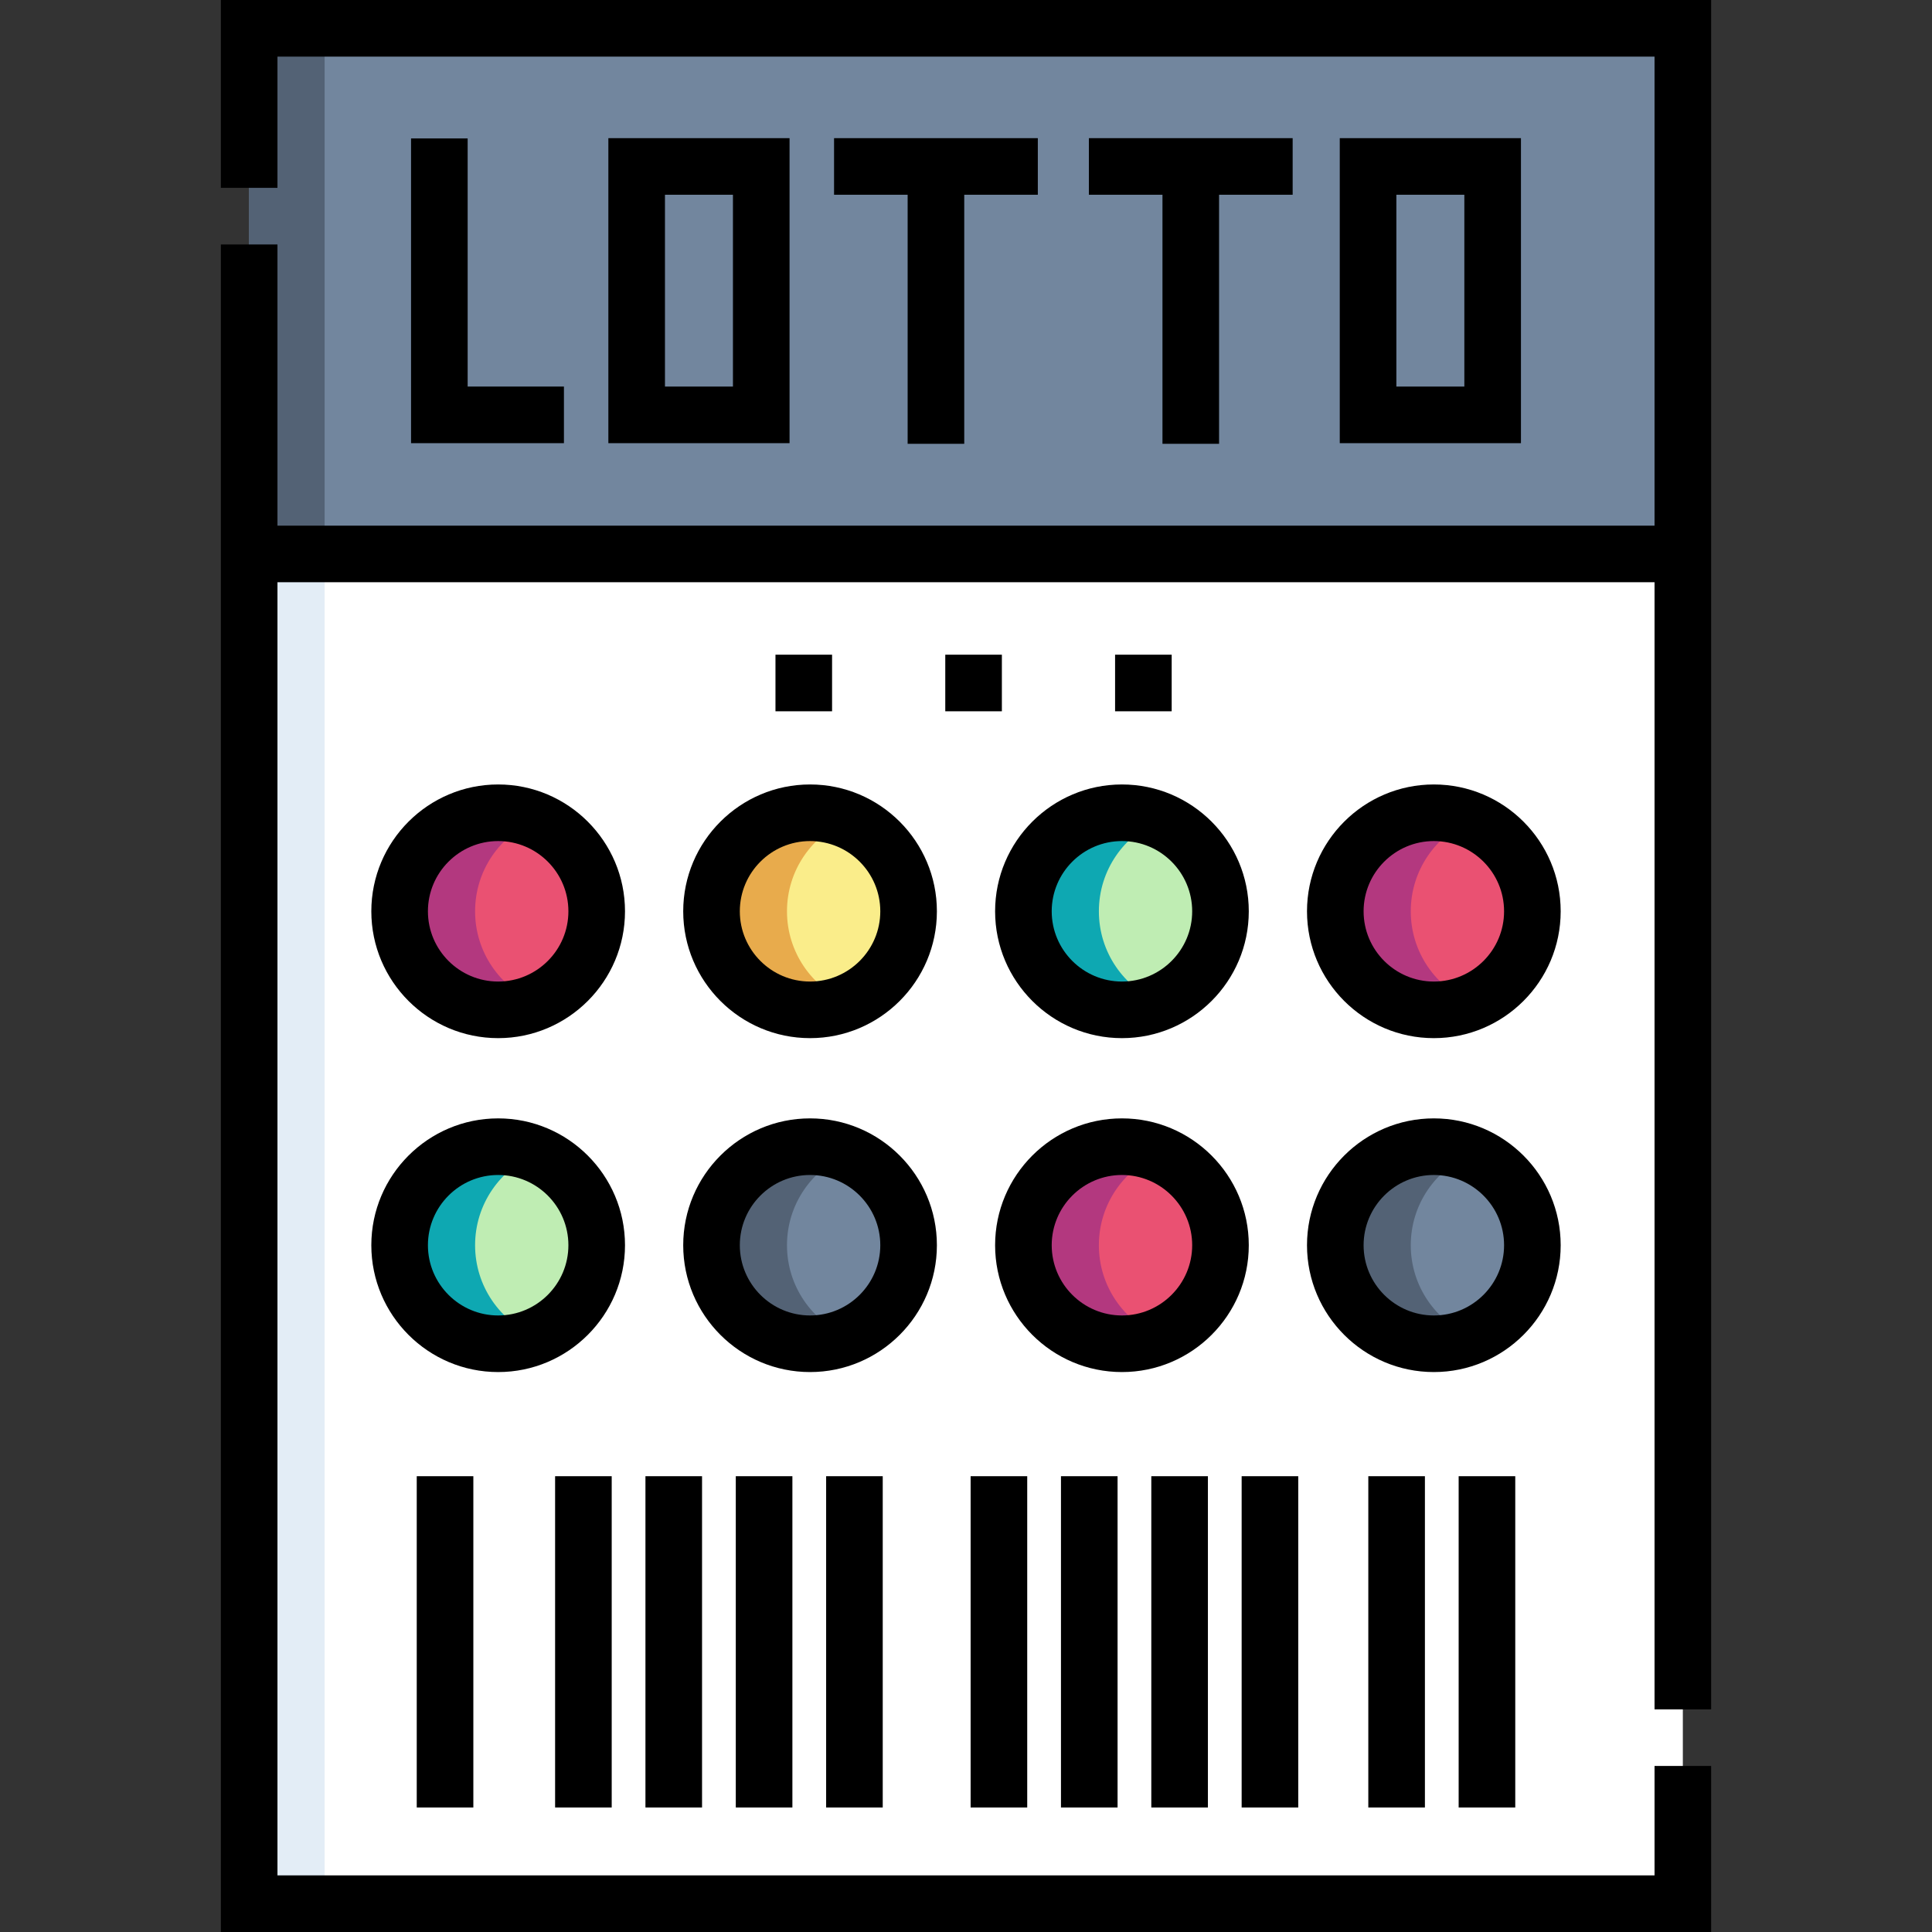 <svg id="Layer_1" enable-background="new 0 0 512 512" height="512" viewBox="0 0 512 512" width="512" xmlns="http://www.w3.org/2000/svg"><rect x="0" y="0" width="512" height="512" fill="#333333" stroke="none"/><g><path d="m66.03 7.5h379.94v139.3h-379.94z" fill="#72869e"/><path d="m66.03 146.8h379.94v357.7h-379.94z" fill="#fff"/><g><circle cx="132.017" cy="241.504" fill="#ea5172" r="26.114"/><circle cx="214.672" cy="241.504" fill="#faed8a" r="26.114"/><circle cx="297.328" cy="241.504" fill="#bfedb3" r="26.114"/><circle cx="379.983" cy="241.504" fill="#ea5172" r="26.114"/></g><g><circle cx="132.017" cy="329.996" fill="#bfedb3" r="26.114"/><circle cx="214.672" cy="329.996" fill="#72869e" r="26.114"/><circle cx="297.328" cy="329.996" fill="#ea5172" r="26.114"/><circle cx="379.983" cy="329.996" fill="#72869e" r="26.114"/></g><path d="m66.03 7.5h20v139.3h-20z" fill="#536275"/><path d="m66.03 146.8h20v357.7h-20z" fill="#e3edf6"/><path d="m125.904 241.504c0-10.879 6.654-20.201 16.114-24.126-17.112-7.101-36.114 5.478-36.114 24.126 0 18.671 19.026 31.217 36.114 24.126-9.46-3.924-16.114-13.246-16.114-24.126z" fill="#b3387f"/><path d="m208.559 241.504c0-10.879 6.654-20.201 16.114-24.126-17.112-7.101-36.114 5.478-36.114 24.126 0 18.671 19.026 31.217 36.114 24.126-9.46-3.924-16.114-13.246-16.114-24.126z" fill="#e8ab4c"/><path d="m291.214 241.504c0-10.879 6.654-20.201 16.114-24.126-17.112-7.101-36.114 5.478-36.114 24.126 0 18.671 19.026 31.217 36.114 24.126-9.459-3.924-16.114-13.246-16.114-24.126z" fill="#0ea8b2"/><path d="m373.869 241.504c0-10.879 6.654-20.201 16.114-24.126-17.112-7.101-36.113 5.478-36.113 24.126 0 18.675 19.029 31.216 36.113 24.126-9.459-3.924-16.114-13.246-16.114-24.126z" fill="#b3387f"/><path d="m125.904 329.996c0-10.879 6.654-20.201 16.114-24.126-17.112-7.101-36.114 5.478-36.114 24.126 0 18.671 19.026 31.217 36.114 24.126-9.46-3.924-16.114-13.246-16.114-24.126z" fill="#0ea8b2"/><path d="m208.559 329.996c0-10.879 6.654-20.201 16.114-24.126-17.112-7.101-36.114 5.478-36.114 24.126 0 18.671 19.026 31.217 36.114 24.126-9.46-3.924-16.114-13.246-16.114-24.126z" fill="#536275"/><path d="m291.214 329.996c0-10.879 6.654-20.201 16.114-24.126-17.112-7.101-36.114 5.478-36.114 24.126 0 18.671 19.026 31.217 36.114 24.126-9.459-3.924-16.114-13.246-16.114-24.126z" fill="#b3387f"/><path d="m373.869 329.996c0-10.879 6.654-20.201 16.114-24.126-17.112-7.101-36.113 5.478-36.113 24.126 0 18.675 19.029 31.216 36.113 24.126-9.459-3.924-16.114-13.246-16.114-24.126z" fill="#536275"/><g><path d="m58.53 0v49.78h15v-34.78h364.94v124.3h-364.94v-74.52h-15v447.22h394.94v-44h-15v29h-364.94v-342.7h364.94v298.7h15c0-18.162 0-436.874 0-453z"/><path d="m149.449 102.446h-25.515l-.001-65.758h-15l.001 80.758h40.515z"/><path d="m161.223 36.613v80.833h48.016v-80.833zm33.015 65.833h-18.016v-50.833h18.016z"/><path d="m355.051 36.613v80.833h48.016v-80.833zm33.016 65.833h-18.016v-50.833h18.016z"/><path d="m255.534 117.613v-66h19.5v-15h-54v15h19.5v66z"/><path d="m323.067 117.613v-66h19.5v-15h-54v15h19.5v66z"/><path d="m110.442 391.21h15v87.79h-15z"/><path d="m147.108 391.21h15v87.79h-15z"/><path d="m171.05 391.21h15v87.79h-15z"/><path d="m194.992 391.21h15v87.79h-15z"/><path d="m218.934 391.21h15v87.79h-15z"/><path d="m257.225 391.21h15v87.79h-15z"/><path d="m281.167 391.21h15v87.79h-15z"/><path d="m305.108 391.21h15v87.79h-15z"/><path d="m329.05 391.21h15v87.79h-15z"/><path d="m362.616 391.21h15v87.79h-15z"/><path d="m386.558 391.21h15v87.79h-15z"/><path d="m132.017 207.891c-18.535 0-33.613 15.079-33.613 33.613s15.079 33.614 33.613 33.614 33.614-15.079 33.614-33.614-15.079-33.613-33.614-33.613zm0 52.227c-10.263 0-18.613-8.35-18.613-18.614 0-10.263 8.35-18.613 18.613-18.613 10.264 0 18.614 8.35 18.614 18.613 0 10.264-8.35 18.614-18.614 18.614z"/><path d="m214.672 207.891c-18.535 0-33.613 15.079-33.613 33.613s15.079 33.614 33.613 33.614 33.614-15.079 33.614-33.614-15.079-33.613-33.614-33.613zm0 52.227c-10.263 0-18.613-8.35-18.613-18.614 0-10.263 8.35-18.613 18.613-18.613 10.264 0 18.614 8.35 18.614 18.613 0 10.264-8.35 18.614-18.614 18.614z"/><path d="m297.328 275.118c18.535 0 33.613-15.079 33.613-33.614s-15.079-33.613-33.613-33.613-33.614 15.079-33.614 33.613 15.079 33.614 33.614 33.614zm0-52.227c10.263 0 18.613 8.35 18.613 18.613 0 10.264-8.35 18.614-18.613 18.614-10.264 0-18.614-8.35-18.614-18.614 0-10.263 8.35-18.613 18.614-18.613z"/><path d="m379.983 207.891c-18.535 0-33.614 15.079-33.614 33.613s15.079 33.614 33.614 33.614 33.613-15.079 33.613-33.614-15.078-33.613-33.613-33.613zm0 52.227c-10.264 0-18.614-8.35-18.614-18.614 0-10.263 8.35-18.613 18.614-18.613 10.263 0 18.613 8.35 18.613 18.613 0 10.264-8.35 18.614-18.613 18.614z"/><path d="m132.017 296.383c-18.535 0-33.613 15.079-33.613 33.614s15.079 33.613 33.613 33.613 33.614-15.079 33.614-33.613-15.079-33.614-33.614-33.614zm0 52.227c-10.263 0-18.613-8.35-18.613-18.613 0-10.264 8.35-18.614 18.613-18.614 10.264 0 18.614 8.35 18.614 18.614 0 10.263-8.35 18.613-18.614 18.613z"/><path d="m248.286 329.997c0-18.535-15.079-33.614-33.614-33.614s-33.613 15.079-33.613 33.614 15.079 33.613 33.613 33.613 33.614-15.079 33.614-33.613zm-33.614 18.613c-10.263 0-18.613-8.35-18.613-18.613 0-10.264 8.35-18.614 18.613-18.614 10.264 0 18.614 8.35 18.614 18.614 0 10.263-8.35 18.613-18.614 18.613z"/><path d="m330.941 329.997c0-18.535-15.079-33.614-33.613-33.614s-33.614 15.079-33.614 33.614 15.079 33.613 33.614 33.613 33.613-15.079 33.613-33.613zm-33.613 18.613c-10.264 0-18.614-8.35-18.614-18.613 0-10.264 8.35-18.614 18.614-18.614 10.263 0 18.613 8.35 18.613 18.614 0 10.263-8.35 18.613-18.613 18.613z"/><path d="m413.596 329.997c0-18.535-15.079-33.614-33.613-33.614s-33.614 15.079-33.614 33.614 15.079 33.613 33.614 33.613 33.613-15.079 33.613-33.613zm-33.613 18.613c-10.264 0-18.614-8.35-18.614-18.613 0-10.264 8.35-18.614 18.614-18.614 10.263 0 18.613 8.35 18.613 18.614 0 10.263-8.35 18.613-18.613 18.613z"/></g><g><path d="m310.508 188.5h-15v-15h15zm-45 0h-15v-15h15zm-45 0h-15v-15h15z"/></g></g></svg>